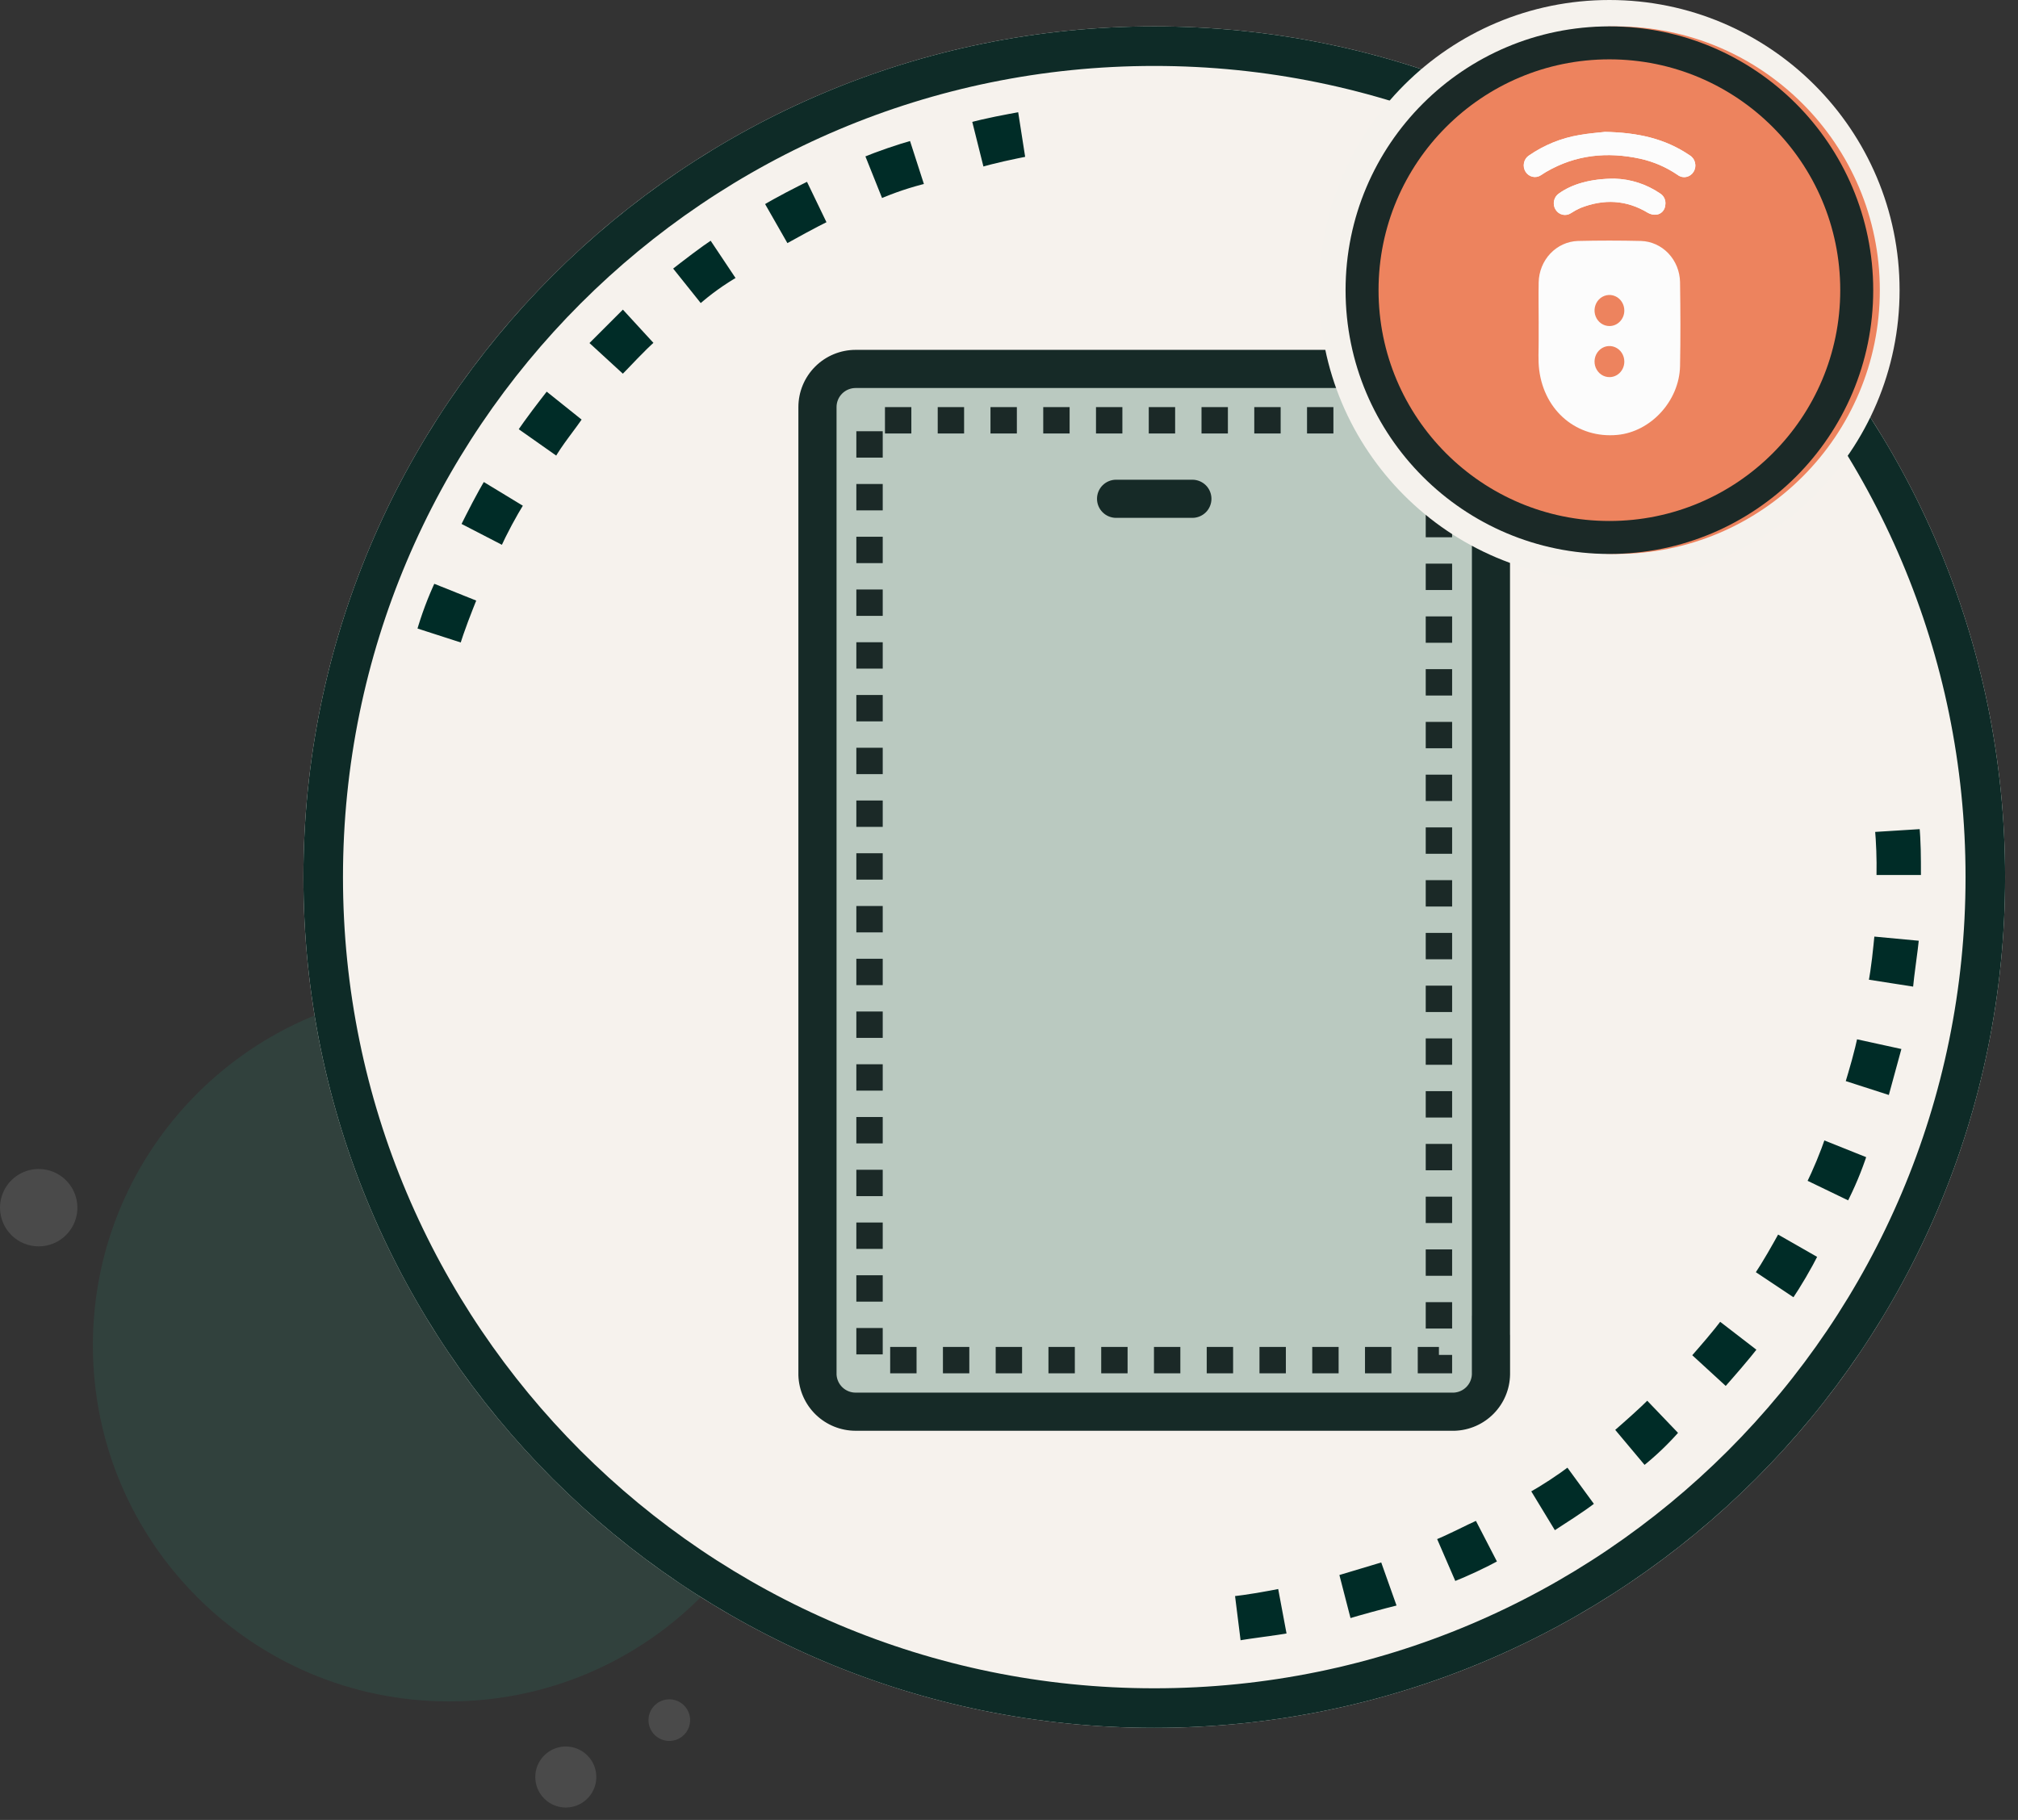 <svg width="153" height="138" viewBox="0 0 153 138" fill="none" xmlns="http://www.w3.org/2000/svg">
<rect x="0" y="0" width="153" height="138" fill="#333333" stroke="none"/>
<g opacity="0.272">
<path d="M34.043 129.014C48.955 129.014 61.044 116.925 61.044 102.013C61.044 87.1 48.955 75.012 34.043 75.012C19.131 75.012 7.042 87.1 7.042 102.013C7.042 116.925 19.131 129.014 34.043 129.014Z" fill="#2D6759"/>
<path d="M41.442 136.544C41.797 136.832 42.23 137.008 42.686 137.05C43.142 137.092 43.6 136.998 44.002 136.779C44.404 136.561 44.732 136.228 44.945 135.823C45.158 135.418 45.246 134.959 45.198 134.504C45.15 134.049 44.968 133.618 44.676 133.267C44.383 132.915 43.993 132.658 43.554 132.528C43.115 132.398 42.648 132.401 42.211 132.537C41.774 132.673 41.387 132.936 41.099 133.291C40.713 133.768 40.533 134.379 40.597 134.989C40.661 135.599 40.965 136.158 41.442 136.544Z" fill="#888888"/>
<path d="M49.751 131.66C49.994 131.857 50.29 131.977 50.6 132.006C50.911 132.034 51.224 131.97 51.498 131.821C51.773 131.672 51.997 131.445 52.143 131.169C52.288 130.892 52.348 130.579 52.316 130.269C52.283 129.958 52.159 129.664 51.96 129.424C51.76 129.184 51.494 129.008 51.194 128.919C50.895 128.83 50.576 128.832 50.278 128.925C49.979 129.017 49.715 129.196 49.519 129.438C49.255 129.764 49.131 130.181 49.175 130.598C49.219 131.014 49.426 131.397 49.751 131.66Z" fill="#888888"/>
<path d="M2.933 94.509C3.514 94.509 4.081 94.337 4.563 94.015C5.046 93.693 5.422 93.235 5.644 92.699C5.866 92.162 5.924 91.573 5.811 91.004C5.697 90.435 5.418 89.912 5.008 89.502C4.597 89.091 4.075 88.812 3.506 88.699C2.937 88.586 2.347 88.644 1.811 88.866C1.275 89.088 0.817 89.464 0.494 89.946C0.172 90.429 0 90.996 0 91.576C0 92.354 0.309 93.1 0.859 93.65C1.409 94.2 2.155 94.509 2.933 94.509Z" fill="#888888"/>
</g>
<path d="M87.514 131.019C123.141 131.019 152.023 102.137 152.023 66.51C152.023 30.882 123.141 2 87.514 2C51.886 2 23.004 30.882 23.004 66.51C23.004 102.137 51.886 131.019 87.514 131.019Z" fill="#F6F2ED"/>
<path d="M87.513 129.519C122.312 129.519 150.523 101.309 150.523 66.51C150.523 31.71 122.312 3.5 87.513 3.5C52.714 3.5 24.504 31.71 24.504 66.51C24.504 101.309 52.714 129.519 87.513 129.519Z" stroke="#0E2B27" stroke-width="3"/>
<path d="M93.756 124.783L93.248 120.716C94.519 120.589 95.917 120.335 97.189 120.081L97.951 124.148C96.552 124.401 95.153 124.529 93.756 124.783ZM102.144 123.131L101.127 119.191L104.94 118.047L106.34 121.987C104.814 122.368 103.415 122.75 102.144 123.131ZM110.151 120.331L108.499 116.518C109.77 116.01 110.915 115.374 112.058 114.866L113.964 118.551C112.73 119.222 111.457 119.817 110.151 120.335V120.331ZM117.775 116.521L115.614 112.963C116.761 112.317 117.864 111.595 118.915 110.802L121.329 114.103C120.192 114.996 118.921 115.759 117.775 116.521ZM124.638 111.564L121.975 108.387C122.992 107.497 124.009 106.608 124.899 105.717L127.699 108.641C126.775 109.71 125.751 110.689 124.641 111.564H124.638ZM130.866 105.59L127.815 102.79C128.705 101.773 129.594 100.757 130.358 99.74L133.658 102.282C132.777 103.43 131.758 104.574 130.869 105.59H130.866ZM136.076 98.854L132.645 96.567C133.407 95.423 134.045 94.28 134.678 93.135L138.237 95.169C137.593 96.44 136.871 97.671 136.077 98.854H136.076ZM140.271 91.482L136.585 89.703C137.171 88.507 137.681 87.276 138.113 86.016L141.925 87.542C141.485 88.898 140.934 90.217 140.278 91.483L140.271 91.482ZM143.448 83.475L139.509 82.204C139.89 80.933 140.272 79.662 140.526 78.391L144.593 79.281L143.448 83.475ZM145.355 75.214L141.287 74.579C141.541 73.308 141.668 71.909 141.795 70.638L145.863 71.019C145.739 72.29 145.485 73.815 145.358 75.215L145.355 75.214ZM145.99 66.699H141.923V66.314C141.944 65.126 141.902 63.938 141.796 62.755L145.864 62.501C145.991 63.772 145.991 65.043 145.991 66.314L145.99 66.699ZM35.162 49.159L31.223 47.888C31.619 46.492 32.129 45.132 32.748 43.82L36.56 45.345C36.053 46.617 35.544 47.888 35.162 49.159ZM38.213 41.787L34.527 39.881C35.162 38.609 35.798 37.338 36.56 36.068L40.119 38.228C39.412 39.375 38.775 40.563 38.213 41.787ZM42.28 35.051L38.849 32.636C39.611 31.491 40.501 30.348 41.391 29.204L44.569 31.746C43.806 32.889 42.915 33.909 42.28 35.051ZM47.237 28.823L44.187 26.023L47.237 22.972L50.038 26.023C49.017 26.916 48.126 27.933 47.237 28.823ZM53.084 23.485L50.543 20.307C51.687 19.416 52.83 18.527 53.974 17.764L56.265 21.197C55.126 21.843 54.059 22.611 53.084 23.485ZM59.566 18.906L57.533 15.348C58.804 14.586 60.075 13.948 61.345 13.315L63.125 17.006C61.854 17.637 60.71 18.273 59.566 18.906ZM66.683 15.475L65.158 11.662C66.486 11.12 67.844 10.652 69.225 10.262L70.496 14.202C69.19 14.511 67.914 14.938 66.684 15.477L66.683 15.475ZM74.309 13.06L73.292 8.992C74.692 8.611 76.092 8.357 77.487 8.102L78.122 12.169C76.852 12.427 75.58 12.681 74.309 13.062V13.06Z" fill="#002C27" stroke="#F6F2ED" stroke-width="0.7"/>
<path opacity="0.3" d="M63.821 27.564H111.199C111.782 27.564 112.342 27.796 112.754 28.209C113.167 28.621 113.399 29.181 113.399 29.765V103.576C113.399 104.159 113.167 104.719 112.754 105.131C112.342 105.544 111.782 105.776 111.199 105.776H63.821C63.238 105.776 62.678 105.544 62.266 105.131C61.853 104.719 61.621 104.159 61.621 103.576V29.765C61.621 29.181 61.853 28.621 62.266 28.209C62.678 27.796 63.238 27.564 63.821 27.564Z" fill="#2D6759"/>
<path d="M113.04 102.826C113.424 102.826 113.792 102.673 114.063 102.402C114.334 102.131 114.486 101.763 114.486 101.38V30.868C114.486 29.73 114.04 28.638 113.243 27.827C112.445 27.015 111.361 26.549 110.224 26.529H64.871C63.72 26.529 62.617 26.986 61.803 27.8C60.989 28.614 60.532 29.717 60.532 30.868V104.297C60.57 105.422 61.044 106.489 61.853 107.272C62.663 108.054 63.745 108.491 64.871 108.491H110.297C111.41 108.454 112.466 107.99 113.246 107.196C114.027 106.402 114.472 105.338 114.49 104.225V101.26C114.49 101.07 114.453 100.882 114.38 100.706C114.307 100.53 114.2 100.371 114.065 100.236C113.931 100.102 113.771 99.996 113.595 99.923C113.419 99.851 113.23 99.814 113.04 99.814L111.594 99.772V104.225C111.576 104.584 111.426 104.923 111.172 105.177C110.918 105.431 110.578 105.582 110.22 105.599H64.871C64.499 105.6 64.142 105.457 63.873 105.201C63.604 104.945 63.443 104.596 63.425 104.225V30.868C63.425 30.484 63.577 30.116 63.848 29.845C64.12 29.574 64.487 29.422 64.871 29.422H110.297C110.654 29.458 110.986 29.626 111.226 29.894C111.467 30.161 111.599 30.508 111.597 30.868V101.379C111.597 101.762 111.748 102.129 112.019 102.401C112.29 102.672 112.657 102.825 113.04 102.826Z" fill="#162A27"/>
<path d="M90.403 39.268C90.787 39.268 91.154 39.116 91.426 38.844C91.697 38.573 91.849 38.205 91.849 37.822C91.849 37.438 91.697 37.07 91.426 36.799C91.154 36.528 90.787 36.376 90.403 36.376H84.619C84.429 36.376 84.241 36.413 84.066 36.486C83.89 36.558 83.731 36.665 83.596 36.799C83.462 36.933 83.356 37.093 83.283 37.268C83.21 37.444 83.173 37.632 83.173 37.822C83.173 38.012 83.21 38.2 83.283 38.375C83.356 38.551 83.462 38.71 83.596 38.844C83.731 38.979 83.89 39.085 84.066 39.158C84.241 39.23 84.429 39.268 84.619 39.268H90.403Z" fill="#162A27"/>
<path d="M109.096 31.87H65.926V103.135H109.096V31.87Z" stroke="#1B2927" stroke-width="2" stroke-dasharray="2 2"/>
<path d="M122.019 44.007C134.171 44.007 144.022 34.155 144.022 22.003C144.022 9.851 134.171 0 122.019 0C109.867 0 100.016 9.851 100.016 22.003C100.016 34.155 109.867 44.007 122.019 44.007Z" fill="#F5F2ED"/>
<path d="M122.521 42.006C133.568 42.006 142.524 33.05 142.524 22.003C142.524 10.955 133.568 2 122.521 2C111.473 2 102.518 10.955 102.518 22.003C102.518 33.05 111.473 42.006 122.521 42.006Z" fill="#ED835E"/>
<g clip-path="url(#clip0_845_5378)">
<path d="M121.695 10.001C121.264 10.052 120.497 10.105 119.74 10.24C118.376 10.468 117.074 10.998 115.922 11.794C115.732 11.92 115.598 12.119 115.549 12.348C115.501 12.577 115.541 12.817 115.662 13.014C115.782 13.212 115.973 13.352 116.192 13.403C116.412 13.454 116.641 13.412 116.831 13.286C116.96 13.208 117.084 13.117 117.215 13.041C119.464 11.726 121.857 11.496 124.345 12.031C125.358 12.252 126.324 12.669 127.191 13.259C127.284 13.331 127.391 13.382 127.504 13.409C127.617 13.437 127.734 13.439 127.848 13.417C127.963 13.395 128.071 13.348 128.167 13.281C128.264 13.213 128.346 13.125 128.408 13.023C128.47 12.921 128.512 12.806 128.53 12.687C128.549 12.567 128.543 12.445 128.514 12.327C128.485 12.21 128.434 12.1 128.362 12.005C128.291 11.909 128.202 11.829 128.1 11.771C126.252 10.515 124.199 10.052 121.695 10.001Z" fill="#FCFCFC"/>
<path d="M122.411 13.547C120.607 13.547 119.194 13.955 118.196 14.667C118.102 14.729 118.021 14.81 117.957 14.905C117.893 15.001 117.847 15.108 117.823 15.221C117.799 15.335 117.796 15.452 117.815 15.566C117.835 15.681 117.875 15.79 117.935 15.888C117.995 15.986 118.072 16.071 118.163 16.138C118.254 16.204 118.357 16.252 118.466 16.277C118.575 16.302 118.687 16.305 118.797 16.285C118.906 16.265 119.011 16.223 119.105 16.16C119.337 16.007 119.58 15.875 119.832 15.764C121.593 15.075 123.3 15.143 124.951 16.143C125.15 16.255 125.377 16.3 125.601 16.272C125.77 16.25 125.927 16.168 126.046 16.04C126.165 15.912 126.238 15.746 126.253 15.568C126.286 15.394 126.266 15.214 126.196 15.052C126.126 14.891 126.009 14.756 125.862 14.667C124.834 13.967 123.639 13.579 122.411 13.547Z" fill="#FCFCFC"/>
<path d="M116.659 24.562C116.659 23.51 116.637 22.459 116.659 21.408C116.676 20.587 116.993 19.804 117.547 19.22C118.1 18.637 118.847 18.297 119.634 18.271C121.225 18.233 122.817 18.233 124.407 18.271C125.19 18.292 125.935 18.627 126.488 19.206C127.041 19.785 127.359 20.564 127.377 21.381C127.408 23.512 127.42 25.643 127.377 27.773C127.313 30.414 125.151 32.742 122.623 32.978C119.597 33.261 117.091 31.196 116.697 28.044C116.606 27.317 116.662 26.571 116.657 25.833C116.657 25.41 116.657 24.985 116.657 24.56L116.659 24.562ZM123.152 23.55C123.153 23.317 123.088 23.089 122.965 22.895C122.842 22.7 122.666 22.548 122.46 22.458C122.254 22.368 122.027 22.343 121.808 22.388C121.589 22.432 121.387 22.543 121.228 22.707C121.07 22.871 120.961 23.081 120.917 23.309C120.872 23.537 120.893 23.774 120.978 23.99C121.062 24.206 121.206 24.391 121.391 24.521C121.576 24.652 121.794 24.722 122.018 24.723C122.166 24.724 122.313 24.694 122.451 24.636C122.588 24.578 122.713 24.491 122.818 24.382C122.924 24.273 123.007 24.144 123.065 24.001C123.122 23.858 123.152 23.705 123.152 23.55ZM123.152 27.401C123.149 27.168 123.08 26.941 122.953 26.749C122.826 26.557 122.648 26.409 122.44 26.323C122.233 26.236 122.005 26.217 121.787 26.265C121.568 26.314 121.369 26.429 121.213 26.597C121.058 26.764 120.953 26.975 120.913 27.205C120.872 27.434 120.898 27.67 120.986 27.884C121.075 28.098 121.222 28.28 121.409 28.407C121.597 28.534 121.816 28.599 122.039 28.596C122.188 28.594 122.335 28.562 122.471 28.501C122.607 28.44 122.731 28.351 122.834 28.24C122.938 28.129 123.019 27.997 123.074 27.853C123.128 27.709 123.155 27.555 123.152 27.401Z" fill="#FCFCFC"/>
<path d="M121.695 10.001C124.199 10.052 126.252 10.515 128.094 11.771C128.196 11.829 128.285 11.909 128.357 12.005C128.428 12.1 128.48 12.21 128.508 12.327C128.537 12.445 128.543 12.567 128.525 12.687C128.506 12.806 128.465 12.921 128.402 13.023C128.34 13.125 128.258 13.213 128.162 13.281C128.065 13.348 127.957 13.395 127.843 13.417C127.728 13.439 127.611 13.437 127.498 13.409C127.385 13.382 127.278 13.331 127.185 13.259C126.318 12.669 125.353 12.252 124.339 12.031C121.851 11.496 119.458 11.726 117.209 13.041C117.078 13.117 116.954 13.208 116.825 13.286C116.636 13.412 116.406 13.454 116.187 13.403C115.967 13.352 115.776 13.212 115.656 13.014C115.535 12.817 115.495 12.577 115.544 12.348C115.592 12.119 115.726 11.92 115.916 11.794C117.068 10.998 118.37 10.468 119.735 10.24C120.497 10.105 121.264 10.052 121.695 10.001Z" fill="#FCFCFC"/>
<path d="M122.411 13.547C123.641 13.579 124.837 13.969 125.866 14.671C126.013 14.76 126.13 14.895 126.2 15.056C126.27 15.218 126.29 15.398 126.257 15.572C126.242 15.75 126.168 15.916 126.05 16.044C125.931 16.172 125.774 16.254 125.605 16.276C125.381 16.304 125.154 16.259 124.955 16.147C123.304 15.143 121.597 15.075 119.836 15.768C119.584 15.879 119.34 16.011 119.109 16.164C118.919 16.29 118.689 16.332 118.47 16.281C118.25 16.23 118.059 16.09 117.939 15.892C117.818 15.694 117.778 15.454 117.827 15.225C117.876 14.996 118.01 14.797 118.2 14.671C119.191 13.957 120.604 13.544 122.411 13.547Z" fill="#FCFCFC"/>
</g>
<path d="M122.02 40.755C132.377 40.755 140.773 32.36 140.773 22.003C140.773 11.646 132.377 3.25 122.02 3.25C111.663 3.25 103.268 11.646 103.268 22.003C103.268 32.36 111.663 40.755 122.02 40.755Z" stroke="#1B2927" stroke-width="2.5"/>
<defs>
<clipPath id="clip0_845_5378">
<rect width="13.002" height="23.003" fill="white" transform="translate(115.52 10.001)"/>
</clipPath>
</defs>
</svg>
